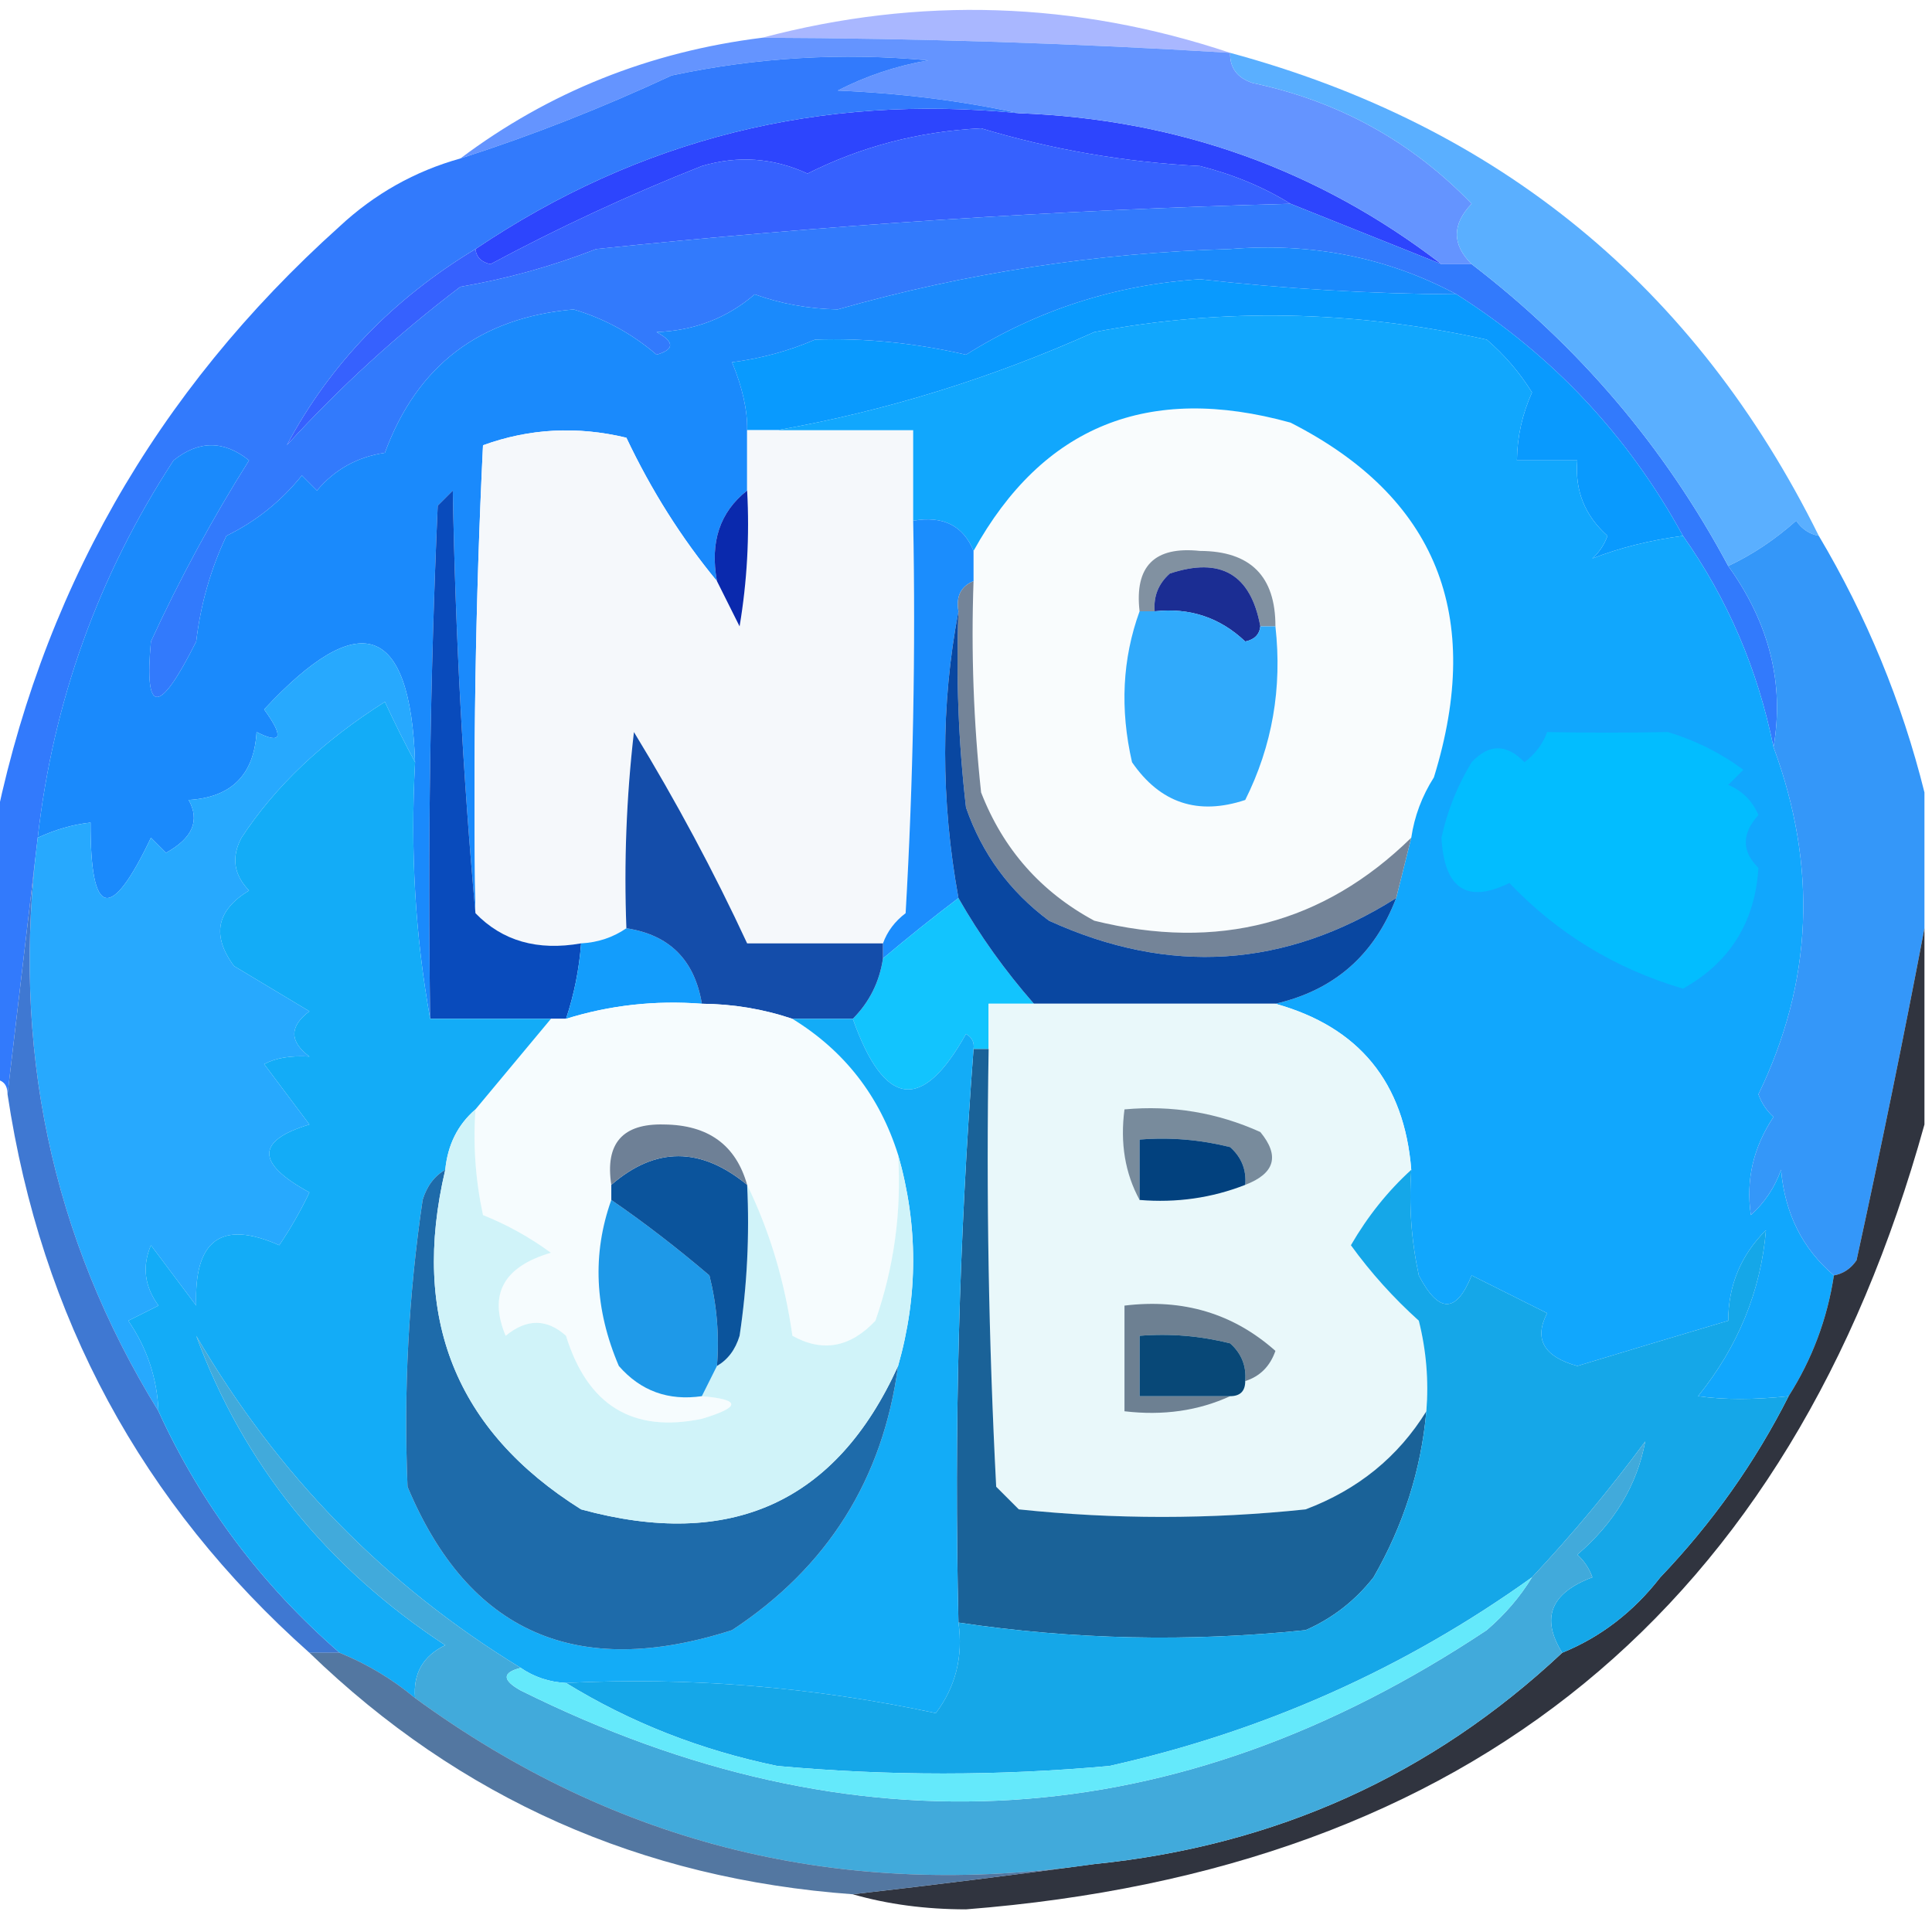 <?xml version="1.0" encoding="UTF-8"?>
<!DOCTYPE svg PUBLIC "-//W3C//DTD SVG 1.1//EN" "http://www.w3.org/Graphics/SVG/1.1/DTD/svg11.dtd">
<svg xmlns="http://www.w3.org/2000/svg" version="1.1" width="128px" height="128px" style="shape-rendering:geometricPrecision; text-rendering:geometricPrecision; image-rendering:optimizeQuality; fill-rule:evenodd; clip-rule:evenodd" xmlns:xlink="http://www.w3.org/1999/xlink">
<g><path style="opacity:0.969" fill="#a7b5ff" d="M 81.5,3.5 C 71.179,2.867 60.845,2.534 50.5,2.5C 60.916,-0.257 71.249,0.077 81.5,3.5 Z"/></g>
<g><path style="opacity:1" fill="#2d45fd" d="M 67.5,7.5 C 77.996,7.885 87.329,11.219 95.5,17.5C 92.167,16.167 88.833,14.833 85.5,13.5C 83.723,12.399 81.723,11.566 79.5,11C 74.537,10.747 69.704,9.913 65,8.5C 60.89,8.707 57.057,9.707 53.5,11.5C 51.232,10.456 48.899,10.289 46.5,11C 41.713,12.893 37.047,15.06 32.5,17.5C 31.893,17.376 31.56,17.043 31.5,16.5C 42.352,9.193 54.352,6.193 67.5,7.5 Z"/></g>
<g><path style="opacity:1" fill="#6494ff" d="M 50.5,2.5 C 60.845,2.534 71.179,2.867 81.5,3.5C 81.47,4.497 81.97,5.164 83,5.5C 88.689,6.705 93.522,9.372 97.5,13.5C 96.193,14.865 96.193,16.198 97.5,17.5C 96.833,17.5 96.167,17.5 95.5,17.5C 87.329,11.219 77.996,7.885 67.5,7.5C 63.688,6.676 59.688,6.176 55.5,6C 57.392,5.027 59.392,4.36 61.5,4C 55.796,3.47 50.129,3.803 44.5,5C 39.868,7.158 35.201,8.991 30.5,10.5C 36.368,6.094 43.035,3.427 50.5,2.5 Z"/></g>
<g><path style="opacity:1" fill="#3661fe" d="M 85.5,13.5 C 70.066,13.91 54.733,14.91 39.5,16.5C 36.581,17.64 33.581,18.473 30.5,19C 26.367,22.131 22.534,25.631 19,29.5C 21.852,24.143 26.018,19.81 31.5,16.5C 31.56,17.043 31.893,17.376 32.5,17.5C 37.047,15.06 41.713,12.893 46.5,11C 48.899,10.289 51.232,10.456 53.5,11.5C 57.057,9.707 60.89,8.707 65,8.5C 69.704,9.913 74.537,10.747 79.5,11C 81.723,11.566 83.723,12.399 85.5,13.5 Z"/></g>
<g><path style="opacity:1" fill="#327afc" d="M 67.5,7.5 C 54.352,6.193 42.352,9.193 31.5,16.5C 26.018,19.81 21.852,24.143 19,29.5C 22.534,25.631 26.367,22.131 30.5,19C 33.581,18.473 36.581,17.64 39.5,16.5C 54.733,14.91 70.066,13.91 85.5,13.5C 88.833,14.833 92.167,16.167 95.5,17.5C 96.167,17.5 96.833,17.5 97.5,17.5C 104.608,22.942 110.275,29.608 114.5,37.5C 117.228,41.299 118.228,45.299 117.5,49.5C 116.455,44.346 114.455,39.679 111.5,35.5C 107.882,28.882 102.882,23.549 96.5,19.5C 91.933,17.06 86.933,16.06 81.5,16.5C 72.649,16.753 63.982,18.087 55.5,20.5C 53.571,20.46 51.738,20.127 50,19.5C 48.174,21.074 46.008,21.907 43.5,22C 44.696,22.654 44.696,23.154 43.5,23.5C 41.87,22.102 40.036,21.102 38,20.5C 31.798,21.041 27.631,24.207 25.5,30C 23.671,30.273 22.171,31.107 21,32.5C 20.667,32.167 20.333,31.833 20,31.5C 18.622,33.213 16.955,34.547 15,35.5C 13.956,37.715 13.29,40.048 13,42.5C 10.544,47.403 9.544,47.403 10,42.5C 11.912,38.34 14.079,34.34 16.5,30.5C 14.833,29.167 13.167,29.167 11.5,30.5C 6.523,38.121 3.523,46.455 2.5,55.5C 1.833,61.167 1.167,66.833 0.5,72.5C 0.5,71.833 0.167,71.5 -0.5,71.5C -0.5,66.167 -0.5,60.833 -0.5,55.5C 2.593,39.489 10.26,25.989 22.5,15C 24.817,12.843 27.484,11.343 30.5,10.5C 35.201,8.991 39.868,7.158 44.5,5C 50.129,3.803 55.796,3.47 61.5,4C 59.392,4.36 57.392,5.027 55.5,6C 59.688,6.176 63.688,6.676 67.5,7.5 Z"/></g>
<g><path style="opacity:1" fill="#099afe" d="M 96.5,19.5 C 102.882,23.549 107.882,28.882 111.5,35.5C 109.311,35.793 107.311,36.293 105.5,37C 105.957,36.586 106.291,36.086 106.5,35.5C 104.995,34.158 104.328,32.492 104.5,30.5C 103.167,30.5 101.833,30.5 100.5,30.5C 100.519,28.94 100.852,27.44 101.5,26C 100.681,24.681 99.681,23.515 98.5,22.5C 89.672,20.553 81.005,20.386 72.5,22C 65.67,25.064 58.67,27.23 51.5,28.5C 50.833,28.5 50.167,28.5 49.5,28.5C 49.526,27.184 49.193,25.684 48.5,24C 50.433,23.749 52.266,23.249 54,22.5C 57.284,22.387 60.617,22.72 64,23.5C 68.73,20.535 73.896,18.868 79.5,18.5C 85.152,19.135 90.818,19.468 96.5,19.5 Z"/></g>
<g><path style="opacity:1" fill="#1a8afc" d="M 96.5,19.5 C 90.818,19.468 85.152,19.135 79.5,18.5C 73.896,18.868 68.73,20.535 64,23.5C 60.617,22.72 57.284,22.387 54,22.5C 52.266,23.249 50.433,23.749 48.5,24C 49.193,25.684 49.526,27.184 49.5,28.5C 49.5,29.833 49.5,31.167 49.5,32.5C 47.692,33.918 47.025,35.918 47.5,38.5C 45.15,35.651 43.15,32.484 41.5,29C 38.24,28.216 35.073,28.383 32,29.5C 31.5,39.828 31.334,50.161 31.5,60.5C 30.67,51.342 30.17,42.009 30,32.5C 29.667,32.833 29.333,33.167 29,33.5C 28.5,44.828 28.334,56.162 28.5,67.5C 27.511,62.025 27.178,56.358 27.5,50.5C 27.183,41.337 23.849,40.171 17.5,47C 18.833,48.84 18.666,49.34 17,48.5C 16.833,51.333 15.333,52.833 12.5,53C 13.258,54.364 12.758,55.531 11,56.5C 10.667,56.167 10.333,55.833 10,55.5C 7.316,61.141 5.983,60.808 6,54.5C 4.855,54.619 3.688,54.952 2.5,55.5C 3.523,46.455 6.523,38.121 11.5,30.5C 13.167,29.167 14.833,29.167 16.5,30.5C 14.079,34.34 11.912,38.34 10,42.5C 9.544,47.403 10.544,47.403 13,42.5C 13.29,40.048 13.956,37.715 15,35.5C 16.955,34.547 18.622,33.213 20,31.5C 20.333,31.833 20.667,32.167 21,32.5C 22.171,31.107 23.671,30.273 25.5,30C 27.631,24.207 31.798,21.041 38,20.5C 40.036,21.102 41.87,22.102 43.5,23.5C 44.696,23.154 44.696,22.654 43.5,22C 46.008,21.907 48.174,21.074 50,19.5C 51.738,20.127 53.571,20.46 55.5,20.5C 63.982,18.087 72.649,16.753 81.5,16.5C 86.933,16.06 91.933,17.06 96.5,19.5 Z"/></g>
<g><path style="opacity:1" fill="#f9fcfd" d="M 93.5,55.5 C 87.688,61.192 80.688,63.025 72.5,61C 68.961,59.093 66.461,56.26 65,52.5C 64.501,47.845 64.334,43.178 64.5,38.5C 64.5,37.833 64.5,37.167 64.5,36.5C 69.081,28.222 76.081,25.389 85.5,28C 95.158,32.919 98.324,40.752 95,51.5C 94.209,52.745 93.709,54.078 93.5,55.5 Z"/></g>
<g><path style="opacity:1" fill="#f5f8fb" d="M 47.5,38.5 C 47.987,39.473 48.487,40.473 49,41.5C 49.498,38.518 49.665,35.518 49.5,32.5C 49.5,31.167 49.5,29.833 49.5,28.5C 50.167,28.5 50.833,28.5 51.5,28.5C 54.5,28.5 57.5,28.5 60.5,28.5C 60.5,30.5 60.5,32.5 60.5,34.5C 60.666,43.173 60.5,51.84 60,60.5C 59.283,61.044 58.783,61.711 58.5,62.5C 55.5,62.5 52.5,62.5 49.5,62.5C 47.304,57.768 44.804,53.102 42,48.5C 41.501,52.821 41.334,57.154 41.5,61.5C 40.609,62.11 39.609,62.443 38.5,62.5C 35.612,63.01 33.279,62.343 31.5,60.5C 31.334,50.161 31.5,39.828 32,29.5C 35.073,28.383 38.24,28.216 41.5,29C 43.15,32.484 45.15,35.651 47.5,38.5 Z"/></g>
<g><path style="opacity:1" fill="#11a7fd" d="M 111.5,35.5 C 114.455,39.679 116.455,44.346 117.5,49.5C 120.429,57.419 120.096,65.086 116.5,72.5C 116.709,73.086 117.043,73.586 117.5,74C 116.158,76.015 115.658,78.182 116,80.5C 116.915,79.672 117.581,78.672 118,77.5C 118.249,80.392 119.416,82.725 121.5,84.5C 121.06,87.38 120.06,90.046 118.5,92.5C 116.22,92.746 114.22,92.746 112.5,92.5C 115.155,89.206 116.655,85.539 117,81.5C 115.337,83.158 114.504,85.158 114.5,87.5C 111.193,88.481 107.86,89.481 104.5,90.5C 102.279,89.884 101.612,88.717 102.5,87C 100.833,86.167 99.167,85.333 97.5,84.5C 96.483,87.028 95.316,87.028 94,84.5C 93.503,82.19 93.337,79.857 93.5,77.5C 93.04,71.71 90.04,68.043 84.5,66.5C 88.395,65.607 91.062,63.274 92.5,59.5C 92.833,58.167 93.167,56.833 93.5,55.5C 93.709,54.078 94.209,52.745 95,51.5C 98.324,40.752 95.158,32.919 85.5,28C 76.081,25.389 69.081,28.222 64.5,36.5C 63.817,34.824 62.483,34.157 60.5,34.5C 60.5,32.5 60.5,30.5 60.5,28.5C 57.5,28.5 54.5,28.5 51.5,28.5C 58.67,27.23 65.67,25.064 72.5,22C 81.005,20.386 89.672,20.553 98.5,22.5C 99.681,23.515 100.681,24.681 101.5,26C 100.852,27.44 100.519,28.94 100.5,30.5C 101.833,30.5 103.167,30.5 104.5,30.5C 104.328,32.492 104.995,34.158 106.5,35.5C 106.291,36.086 105.957,36.586 105.5,37C 107.311,36.293 109.311,35.793 111.5,35.5 Z"/></g>
<g><path style="opacity:1" fill="#5aafff" d="M 81.5,3.5 C 99.323,8.326 112.323,18.992 120.5,35.5C 119.883,35.389 119.383,35.056 119,34.5C 117.6,35.748 116.1,36.748 114.5,37.5C 110.275,29.608 104.608,22.942 97.5,17.5C 96.193,16.198 96.193,14.865 97.5,13.5C 93.522,9.372 88.689,6.705 83,5.5C 81.97,5.164 81.47,4.497 81.5,3.5 Z"/></g>
<g><path style="opacity:1" fill="#0a29ad" d="M 49.5,32.5 C 49.665,35.518 49.498,38.518 49,41.5C 48.487,40.473 47.987,39.473 47.5,38.5C 47.025,35.918 47.692,33.918 49.5,32.5 Z"/></g>
<g><path style="opacity:1" fill="#8191a1" d="M 84.5,41.5 C 84.167,41.5 83.833,41.5 83.5,41.5C 82.872,38.045 80.872,36.879 77.5,38C 76.748,38.671 76.414,39.504 76.5,40.5C 76.167,40.5 75.833,40.5 75.5,40.5C 75.155,37.512 76.488,36.179 79.5,36.5C 82.845,36.511 84.511,38.178 84.5,41.5 Z"/></g>
<g><path style="opacity:1" fill="#3497f9" d="M 120.5,35.5 C 123.674,40.844 126.007,46.511 127.5,52.5C 127.5,55.5 127.5,58.5 127.5,61.5C 126.125,68.719 124.625,76.053 123,83.5C 122.617,84.056 122.117,84.389 121.5,84.5C 119.416,82.725 118.249,80.392 118,77.5C 117.581,78.672 116.915,79.672 116,80.5C 115.658,78.182 116.158,76.015 117.5,74C 117.043,73.586 116.709,73.086 116.5,72.5C 120.096,65.086 120.429,57.419 117.5,49.5C 118.228,45.299 117.228,41.299 114.5,37.5C 116.1,36.748 117.6,35.748 119,34.5C 119.383,35.056 119.883,35.389 120.5,35.5 Z"/></g>
<g><path style="opacity:1" fill="#1b2d93" d="M 83.5,41.5 C 83.44,42.043 83.107,42.376 82.5,42.5C 80.827,40.914 78.827,40.247 76.5,40.5C 76.414,39.504 76.748,38.671 77.5,38C 80.872,36.879 82.872,38.045 83.5,41.5 Z"/></g>
<g><path style="opacity:1" fill="#1b8dfd" d="M 60.5,34.5 C 62.483,34.157 63.817,34.824 64.5,36.5C 64.5,37.167 64.5,37.833 64.5,38.5C 63.662,38.842 63.328,39.508 63.5,40.5C 62.324,46.683 62.324,53.017 63.5,59.5C 61.846,60.75 60.179,62.084 58.5,63.5C 58.5,63.167 58.5,62.833 58.5,62.5C 58.783,61.711 59.283,61.044 60,60.5C 60.5,51.84 60.666,43.173 60.5,34.5 Z"/></g>
<g><path style="opacity:1" fill="#30aafb" d="M 75.5,40.5 C 75.833,40.5 76.167,40.5 76.5,40.5C 78.827,40.247 80.827,40.914 82.5,42.5C 83.107,42.376 83.44,42.043 83.5,41.5C 83.833,41.5 84.167,41.5 84.5,41.5C 84.957,45.584 84.29,49.417 82.5,53C 79.364,54.041 76.864,53.207 75,50.5C 74.192,46.973 74.359,43.64 75.5,40.5 Z"/></g>
<g><path style="opacity:1" fill="#02bdff" d="M 102.5,48.5 C 105.114,48.553 107.78,48.553 110.5,48.5C 112.333,49.052 114,49.886 115.5,51C 115.167,51.333 114.833,51.667 114.5,52C 115.428,52.388 116.095,53.055 116.5,54C 115.385,55.235 115.385,56.402 116.5,57.5C 116.274,61.1 114.608,63.766 111.5,65.5C 107.019,64.176 103.185,61.843 100,58.5C 97.184,59.883 95.684,58.883 95.5,55.5C 95.887,53.726 96.553,52.059 97.5,50.5C 98.651,49.269 99.817,49.269 101,50.5C 101.717,49.956 102.217,49.289 102.5,48.5 Z"/></g>
<g><path style="opacity:1" fill="#094bbc" d="M 31.5,60.5 C 33.279,62.343 35.612,63.01 38.5,62.5C 38.371,64.216 38.038,65.883 37.5,67.5C 37.167,67.5 36.833,67.5 36.5,67.5C 33.833,67.5 31.167,67.5 28.5,67.5C 28.334,56.162 28.5,44.828 29,33.5C 29.333,33.167 29.667,32.833 30,32.5C 30.17,42.009 30.67,51.342 31.5,60.5 Z"/></g>
<g><path style="opacity:1" fill="#12c4fe" d="M 63.5,59.5 C 64.909,61.972 66.576,64.305 68.5,66.5C 67.5,66.5 66.5,66.5 65.5,66.5C 65.5,67.5 65.5,68.5 65.5,69.5C 65.167,69.5 64.833,69.5 64.5,69.5C 64.565,69.062 64.399,68.728 64,68.5C 61.091,73.718 58.591,73.385 56.5,67.5C 57.6,66.395 58.267,65.062 58.5,63.5C 60.179,62.084 61.846,60.75 63.5,59.5 Z"/></g>
<g><path style="opacity:1" fill="#748498" d="M 64.5,38.5 C 64.334,43.178 64.501,47.845 65,52.5C 66.461,56.26 68.961,59.093 72.5,61C 80.688,63.025 87.688,61.192 93.5,55.5C 93.167,56.833 92.833,58.167 92.5,59.5C 85.15,64.14 77.483,64.64 69.5,61C 66.894,59.062 65.061,56.562 64,53.5C 63.501,49.179 63.334,44.846 63.5,40.5C 63.328,39.508 63.662,38.842 64.5,38.5 Z"/></g>
<g><path style="opacity:1" fill="#139dfc" d="M 41.5,61.5 C 44.352,61.936 46.019,63.603 46.5,66.5C 43.392,66.264 40.392,66.597 37.5,67.5C 38.038,65.883 38.371,64.216 38.5,62.5C 39.609,62.443 40.609,62.11 41.5,61.5 Z"/></g>
<g><path style="opacity:1" fill="#144daa" d="M 58.5,62.5 C 58.5,62.833 58.5,63.167 58.5,63.5C 58.267,65.062 57.6,66.395 56.5,67.5C 55.167,67.5 53.833,67.5 52.5,67.5C 50.565,66.85 48.565,66.517 46.5,66.5C 46.019,63.603 44.352,61.936 41.5,61.5C 41.334,57.154 41.501,52.821 42,48.5C 44.804,53.102 47.304,57.768 49.5,62.5C 52.5,62.5 55.5,62.5 58.5,62.5 Z"/></g>
<g><path style="opacity:1" fill="#0947a1" d="M 63.5,40.5 C 63.334,44.846 63.501,49.179 64,53.5C 65.061,56.562 66.894,59.062 69.5,61C 77.483,64.64 85.15,64.14 92.5,59.5C 91.062,63.274 88.395,65.607 84.5,66.5C 79.167,66.5 73.833,66.5 68.5,66.5C 66.576,64.305 64.909,61.972 63.5,59.5C 62.324,53.017 62.324,46.683 63.5,40.5 Z"/></g>
<g><path style="opacity:1" fill="#f6fcfe" d="M 46.5,66.5 C 48.565,66.517 50.565,66.85 52.5,67.5C 55.941,69.612 58.275,72.612 59.5,76.5C 59.737,80.273 59.237,83.94 58,87.5C 56.329,89.276 54.496,89.61 52.5,88.5C 51.987,84.879 50.987,81.546 49.5,78.5C 48.758,75.862 46.925,74.529 44,74.5C 41.244,74.424 40.077,75.757 40.5,78.5C 40.5,78.833 40.5,79.167 40.5,79.5C 39.226,83.074 39.393,86.741 41,90.5C 42.444,92.155 44.278,92.822 46.5,92.5C 49.097,92.721 49.097,93.221 46.5,94C 41.924,94.95 38.924,93.117 37.5,88.5C 36.224,87.355 34.891,87.355 33.5,88.5C 32.356,85.752 33.356,83.919 36.5,83C 35.109,81.98 33.609,81.147 32,80.5C 31.503,78.19 31.337,75.857 31.5,73.5C 33.167,71.5 34.833,69.5 36.5,67.5C 36.833,67.5 37.167,67.5 37.5,67.5C 40.392,66.597 43.392,66.264 46.5,66.5 Z"/></g>
<g><path style="opacity:1" fill="#e9f8fa" d="M 68.5,66.5 C 73.833,66.5 79.167,66.5 84.5,66.5C 90.04,68.043 93.04,71.71 93.5,77.5C 91.946,78.914 90.612,80.581 89.5,82.5C 90.815,84.316 92.315,85.983 94,87.5C 94.496,89.473 94.662,91.473 94.5,93.5C 92.628,96.529 89.961,98.695 86.5,100C 80.167,100.667 73.833,100.667 67.5,100C 67,99.5 66.5,99 66,98.5C 65.5,88.839 65.334,79.172 65.5,69.5C 65.5,68.5 65.5,67.5 65.5,66.5C 66.5,66.5 67.5,66.5 68.5,66.5 Z"/></g>
<g><path style="opacity:1" fill="#788b9c" d="M 82.5,78.5 C 82.586,77.504 82.252,76.671 81.5,76C 79.527,75.504 77.527,75.338 75.5,75.5C 75.5,76.833 75.5,78.167 75.5,79.5C 74.539,77.735 74.205,75.735 74.5,73.5C 77.649,73.211 80.649,73.711 83.5,75C 84.8,76.579 84.466,77.746 82.5,78.5 Z"/></g>
<g><path style="opacity:1" fill="#27a9fe" d="M 27.5,50.5 C 26.839,49.282 26.172,47.949 25.5,46.5C 21.409,49.083 18.242,52.083 16,55.5C 15.316,56.784 15.483,57.95 16.5,59C 14.342,60.312 14.009,61.978 15.5,64C 17.167,65 18.833,66 20.5,67C 19.167,68 19.167,69 20.5,70C 19.262,69.923 18.262,70.089 17.5,70.5C 18.5,71.833 19.5,73.167 20.5,74.5C 16.954,75.571 16.954,77.071 20.5,79C 19.929,80.205 19.262,81.372 18.5,82.5C 14.678,80.803 12.845,82.137 13,86.5C 12,85.167 11,83.833 10,82.5C 9.405,83.899 9.572,85.232 10.5,86.5C 9.833,86.833 9.167,87.167 8.5,87.5C 9.747,89.323 10.414,91.323 10.5,93.5C 3.39,81.962 0.724,69.296 2.5,55.5C 3.688,54.952 4.855,54.619 6,54.5C 5.983,60.808 7.316,61.141 10,55.5C 10.333,55.833 10.667,56.167 11,56.5C 12.758,55.531 13.258,54.364 12.5,53C 15.333,52.833 16.833,51.333 17,48.5C 18.666,49.34 18.833,48.84 17.5,47C 23.849,40.171 27.183,41.337 27.5,50.5 Z"/></g>
<g><path style="opacity:1" fill="#02417e" d="M 82.5,78.5 C 80.283,79.369 77.95,79.702 75.5,79.5C 75.5,78.167 75.5,76.833 75.5,75.5C 77.527,75.338 79.527,75.504 81.5,76C 82.252,76.671 82.586,77.504 82.5,78.5 Z"/></g>
<g><path style="opacity:1" fill="#6d8092" d="M 82.5,91.5 C 82.586,90.504 82.252,89.671 81.5,89C 79.527,88.504 77.527,88.338 75.5,88.5C 75.5,89.833 75.5,91.167 75.5,92.5C 77.5,92.5 79.5,92.5 81.5,92.5C 79.393,93.468 77.059,93.802 74.5,93.5C 74.5,91.167 74.5,88.833 74.5,86.5C 78.384,86.024 81.717,87.024 84.5,89.5C 84.144,90.522 83.478,91.189 82.5,91.5 Z"/></g>
<g><path style="opacity:1" fill="#084877" d="M 82.5,91.5 C 82.5,92.167 82.167,92.5 81.5,92.5C 79.5,92.5 77.5,92.5 75.5,92.5C 75.5,91.167 75.5,89.833 75.5,88.5C 77.527,88.338 79.527,88.504 81.5,89C 82.252,89.671 82.586,90.504 82.5,91.5 Z"/></g>
<g><path style="opacity:1" fill="#3f78d2" d="M 2.5,55.5 C 0.724,69.296 3.39,81.962 10.5,93.5C 13.321,99.663 17.321,104.996 22.5,109.5C 21.833,109.5 21.167,109.5 20.5,109.5C 9.387,99.609 2.72,87.276 0.5,72.5C 1.167,66.833 1.833,61.167 2.5,55.5 Z"/></g>
<g><path style="opacity:1" fill="#30343f" d="M 127.5,61.5 C 127.5,65.833 127.5,70.167 127.5,74.5C 118.608,106.539 97.441,123.872 64,126.5C 61.31,126.497 58.81,126.164 56.5,125.5C 61.935,124.877 67.268,124.21 72.5,123.5C 84.509,122.286 94.842,117.619 103.5,109.5C 106.056,108.457 108.223,106.79 110,104.5C 113.441,100.898 116.275,96.898 118.5,92.5C 120.06,90.046 121.06,87.38 121.5,84.5C 122.117,84.389 122.617,84.056 123,83.5C 124.625,76.053 126.125,68.719 127.5,61.5 Z"/></g>
<g><path style="opacity:1" fill="#1a6298" d="M 64.5,69.5 C 64.833,69.5 65.167,69.5 65.5,69.5C 65.334,79.172 65.5,88.839 66,98.5C 66.5,99 67,99.5 67.5,100C 73.833,100.667 80.167,100.667 86.5,100C 89.961,98.695 92.628,96.529 94.5,93.5C 94.154,97.377 92.988,101.043 91,104.5C 89.786,106.049 88.286,107.215 86.5,108C 78.754,108.798 71.087,108.631 63.5,107.5C 63.205,94.784 63.538,82.117 64.5,69.5 Z"/></g>
<g><path style="opacity:1" fill="#13acf7" d="M 27.5,50.5 C 27.178,56.358 27.511,62.025 28.5,67.5C 31.167,67.5 33.833,67.5 36.5,67.5C 34.833,69.5 33.167,71.5 31.5,73.5C 30.326,74.514 29.66,75.847 29.5,77.5C 28.778,77.918 28.278,78.584 28,79.5C 27.067,85.821 26.734,92.154 27,98.5C 31.034,108.146 38.2,111.312 48.5,108C 54.826,103.84 58.493,98.007 59.5,90.5C 60.833,85.833 60.833,81.167 59.5,76.5C 58.275,72.612 55.941,69.612 52.5,67.5C 53.833,67.5 55.167,67.5 56.5,67.5C 58.591,73.385 61.091,73.718 64,68.5C 64.399,68.728 64.565,69.062 64.5,69.5C 63.538,82.117 63.205,94.784 63.5,107.5C 63.819,109.75 63.319,111.75 62,113.5C 53.855,111.76 45.688,111.093 37.5,111.5C 36.391,111.443 35.391,111.11 34.5,110.5C 25.525,105.024 18.358,97.691 13,88.5C 16.124,96.987 21.624,103.82 29.5,109C 28.027,109.71 27.36,110.876 27.5,112.5C 25.999,111.248 24.332,110.248 22.5,109.5C 17.321,104.996 13.321,99.663 10.5,93.5C 10.414,91.323 9.747,89.323 8.5,87.5C 9.167,87.167 9.833,86.833 10.5,86.5C 9.572,85.232 9.405,83.899 10,82.5C 11,83.833 12,85.167 13,86.5C 12.845,82.137 14.678,80.803 18.5,82.5C 19.262,81.372 19.929,80.205 20.5,79C 16.954,77.071 16.954,75.571 20.5,74.5C 19.5,73.167 18.5,71.833 17.5,70.5C 18.262,70.089 19.262,69.923 20.5,70C 19.167,69 19.167,68 20.5,67C 18.833,66 17.167,65 15.5,64C 14.009,61.978 14.342,60.312 16.5,59C 15.483,57.95 15.316,56.784 16,55.5C 18.242,52.083 21.409,49.083 25.5,46.5C 26.172,47.949 26.839,49.282 27.5,50.5 Z"/></g>
<g><path style="opacity:1" fill="#1e6baa" d="M 29.5,77.5 C 27.194,87.291 30.194,94.791 38.5,100C 48.402,102.71 55.402,99.543 59.5,90.5C 58.493,98.007 54.826,103.84 48.5,108C 38.2,111.312 31.034,108.146 27,98.5C 26.734,92.154 27.067,85.821 28,79.5C 28.278,78.584 28.778,77.918 29.5,77.5 Z"/></g>
<g><path style="opacity:1" fill="#d0f3f9" d="M 31.5,73.5 C 31.337,75.857 31.503,78.19 32,80.5C 33.609,81.147 35.109,81.98 36.5,83C 33.356,83.919 32.356,85.752 33.5,88.5C 34.891,87.355 36.224,87.355 37.5,88.5C 38.924,93.117 41.924,94.95 46.5,94C 49.097,93.221 49.097,92.721 46.5,92.5C 46.833,91.833 47.167,91.167 47.5,90.5C 48.222,90.082 48.722,89.416 49,88.5C 49.498,85.183 49.665,81.85 49.5,78.5C 50.987,81.546 51.987,84.879 52.5,88.5C 54.496,89.61 56.329,89.276 58,87.5C 59.237,83.94 59.737,80.273 59.5,76.5C 60.833,81.167 60.833,85.833 59.5,90.5C 55.402,99.543 48.402,102.71 38.5,100C 30.194,94.791 27.194,87.291 29.5,77.5C 29.66,75.847 30.326,74.514 31.5,73.5 Z"/></g>
<g><path style="opacity:1" fill="#1e99e8" d="M 40.5,79.5 C 42.64,80.968 44.806,82.635 47,84.5C 47.495,86.473 47.662,88.473 47.5,90.5C 47.167,91.167 46.833,91.833 46.5,92.5C 44.278,92.822 42.444,92.155 41,90.5C 39.393,86.741 39.226,83.074 40.5,79.5 Z"/></g>
<g><path style="opacity:1" fill="#0b549c" d="M 49.5,78.5 C 49.665,81.85 49.498,85.183 49,88.5C 48.722,89.416 48.222,90.082 47.5,90.5C 47.662,88.473 47.495,86.473 47,84.5C 44.806,82.635 42.64,80.968 40.5,79.5C 40.5,79.167 40.5,78.833 40.5,78.5C 43.422,75.966 46.422,75.966 49.5,78.5 Z"/></g>
<g><path style="opacity:1" fill="#6e8096" d="M 49.5,78.5 C 46.422,75.966 43.422,75.966 40.5,78.5C 40.077,75.757 41.244,74.424 44,74.5C 46.925,74.529 48.758,75.862 49.5,78.5 Z"/></g>
<g><path style="opacity:1" fill="#15a7e8" d="M 93.5,77.5 C 93.337,79.857 93.503,82.19 94,84.5C 95.316,87.028 96.483,87.028 97.5,84.5C 99.167,85.333 100.833,86.167 102.5,87C 101.612,88.717 102.279,89.884 104.5,90.5C 107.86,89.481 111.193,88.481 114.5,87.5C 114.504,85.158 115.337,83.158 117,81.5C 116.655,85.539 115.155,89.206 112.5,92.5C 114.22,92.746 116.22,92.746 118.5,92.5C 116.275,96.898 113.441,100.898 110,104.5C 108.223,106.79 106.056,108.457 103.5,109.5C 102.068,107.201 102.734,105.535 105.5,104.5C 105.291,103.914 104.957,103.414 104.5,103C 106.959,100.892 108.459,98.392 109,95.5C 106.665,98.665 104.165,101.665 101.5,104.5C 93.082,110.539 83.749,114.705 73.5,117C 66.167,117.667 58.833,117.667 51.5,117C 46.419,115.95 41.752,114.116 37.5,111.5C 45.688,111.093 53.855,111.76 62,113.5C 63.319,111.75 63.819,109.75 63.5,107.5C 71.087,108.631 78.754,108.798 86.5,108C 88.286,107.215 89.786,106.049 91,104.5C 92.988,101.043 94.154,97.377 94.5,93.5C 94.662,91.473 94.496,89.473 94,87.5C 92.315,85.983 90.815,84.316 89.5,82.5C 90.612,80.581 91.946,78.914 93.5,77.5 Z"/></g>
<g><path style="opacity:1" fill="#41aadb" d="M 34.5,110.5 C 33.262,110.81 33.262,111.31 34.5,112C 56.618,122.994 77.952,121.66 98.5,108C 99.71,106.961 100.71,105.794 101.5,104.5C 104.165,101.665 106.665,98.665 109,95.5C 108.459,98.392 106.959,100.892 104.5,103C 104.957,103.414 105.291,103.914 105.5,104.5C 102.734,105.535 102.068,107.201 103.5,109.5C 94.842,117.619 84.509,122.286 72.5,123.5C 55.861,125.923 40.861,122.256 27.5,112.5C 27.36,110.876 28.027,109.71 29.5,109C 21.624,103.82 16.124,96.987 13,88.5C 18.358,97.691 25.525,105.024 34.5,110.5 Z"/></g>
<g><path style="opacity:1" fill="#64e9fb" d="M 101.5,104.5 C 100.71,105.794 99.71,106.961 98.5,108C 77.952,121.66 56.618,122.994 34.5,112C 33.262,111.31 33.262,110.81 34.5,110.5C 35.391,111.11 36.391,111.443 37.5,111.5C 41.752,114.116 46.419,115.95 51.5,117C 58.833,117.667 66.167,117.667 73.5,117C 83.749,114.705 93.082,110.539 101.5,104.5 Z"/></g>
<g><path style="opacity:0.816" fill="#2d588c" d="M 20.5,109.5 C 21.167,109.5 21.833,109.5 22.5,109.5C 24.332,110.248 25.999,111.248 27.5,112.5C 40.861,122.256 55.861,125.923 72.5,123.5C 67.268,124.21 61.935,124.877 56.5,125.5C 42.475,124.483 30.475,119.149 20.5,109.5 Z"/></g>
</svg>
